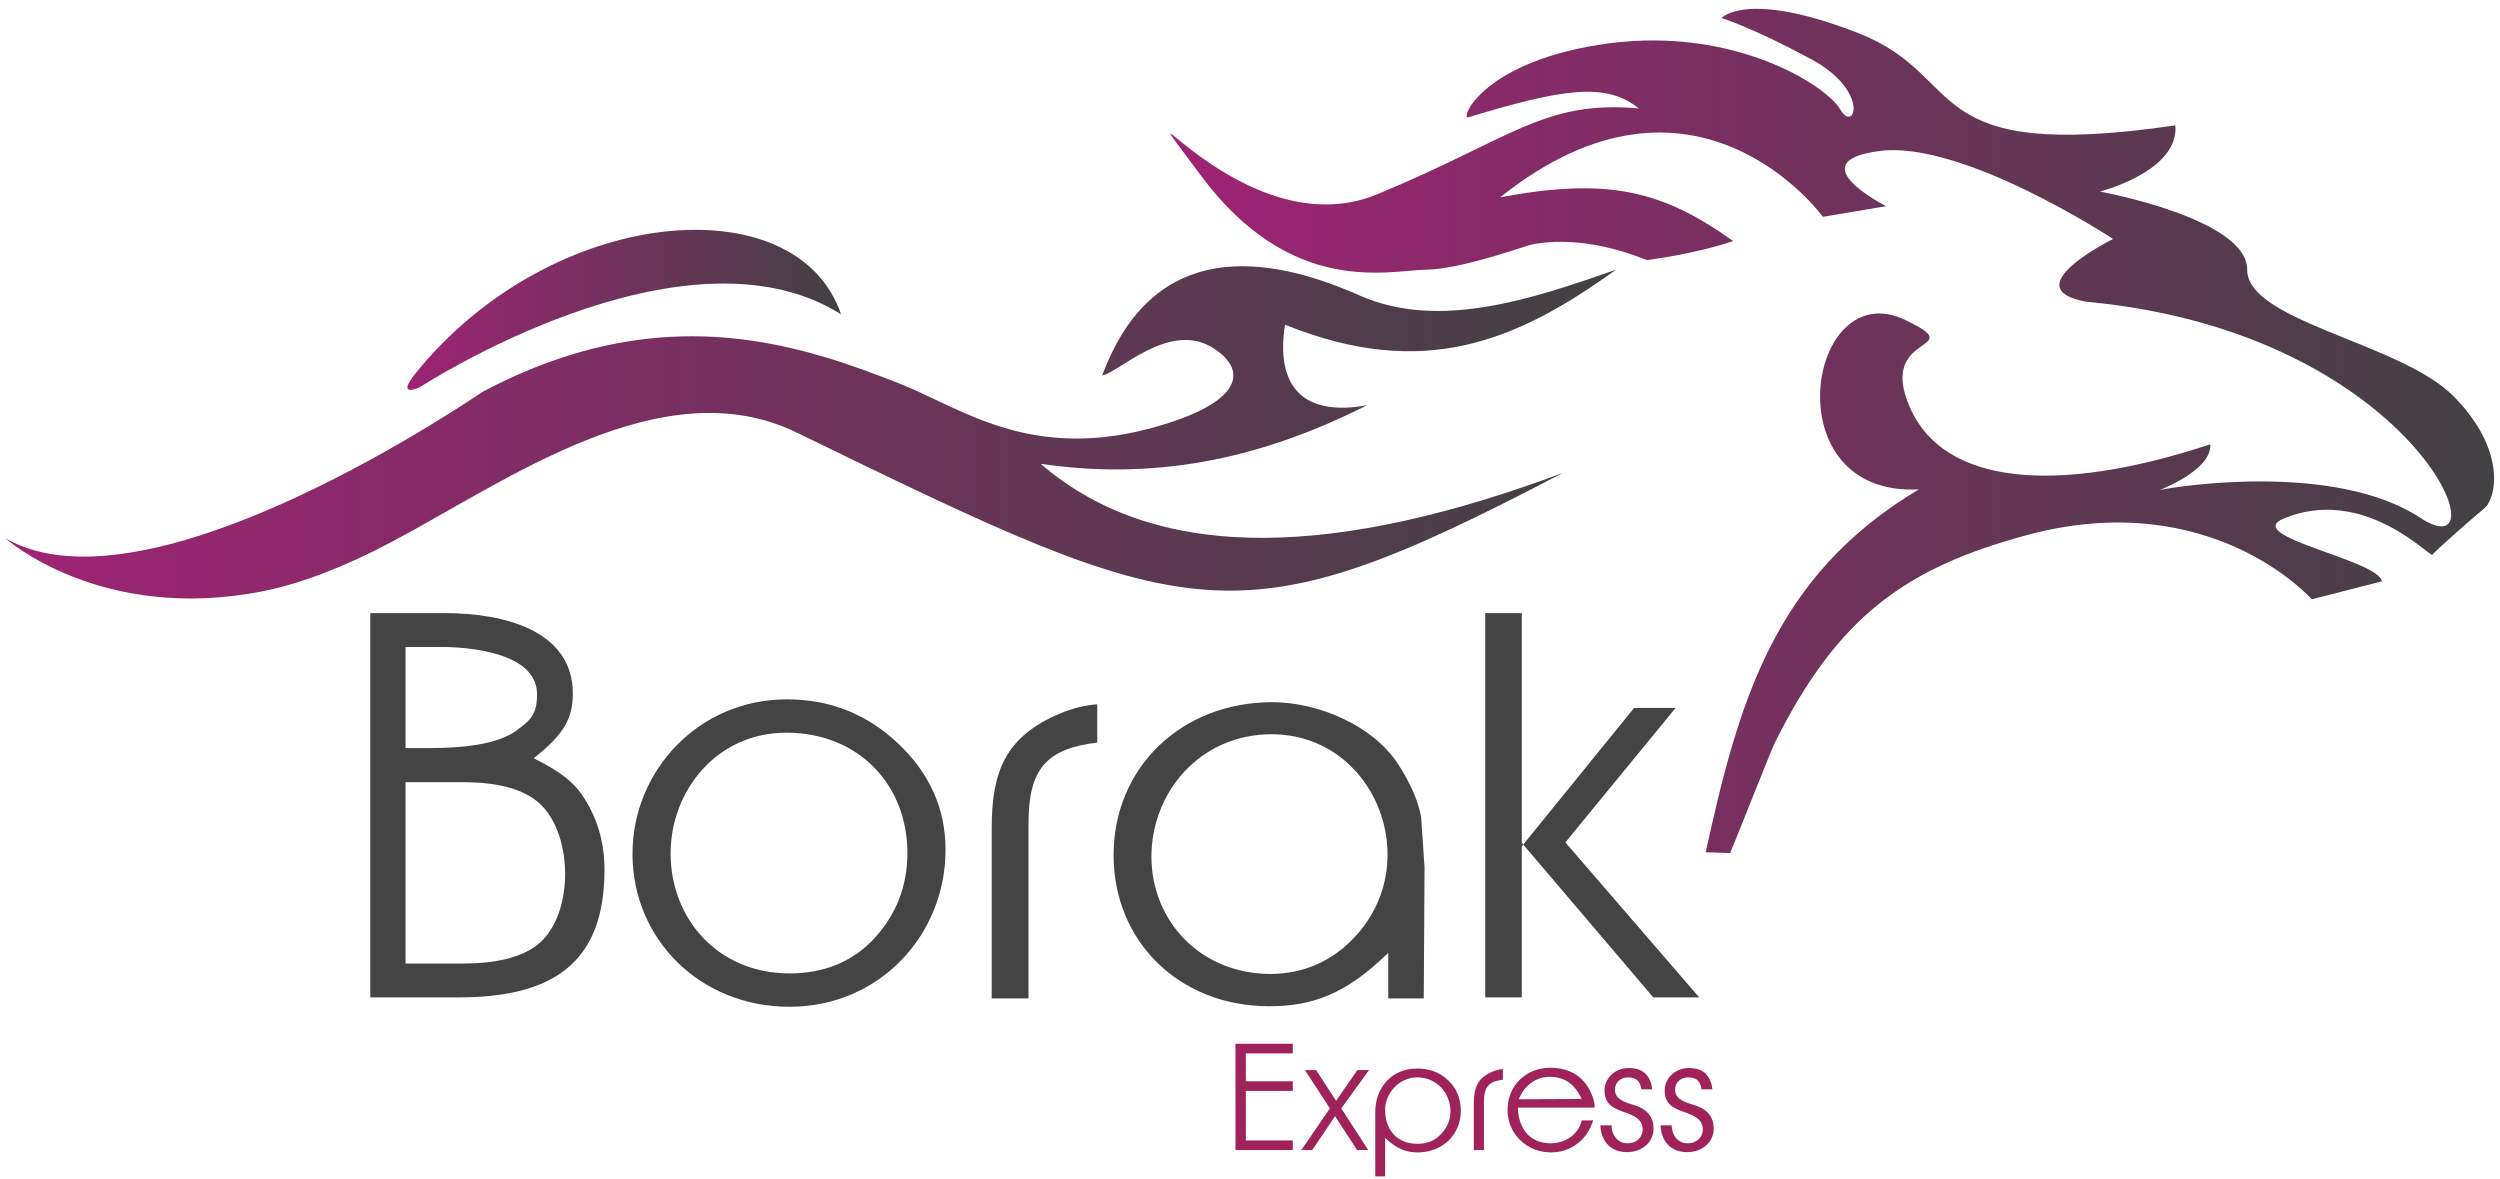 <svg width="212" height="100" viewBox="0 0 212 100" fill="none" xmlns="http://www.w3.org/2000/svg">
<g clip-path="url(#clip0)">
<path fill-rule="evenodd" clip-rule="evenodd" d="M67.556 36.681C101.205 53.052 104.636 54.709 132.523 40.105C113.807 47.087 98.368 48.059 88.252 39.332C98.742 40.878 107.693 38.514 115.941 34.361C110.442 35.377 108.155 32.704 108.969 27.534C120.691 32.262 128.543 28.992 137.032 22.872C130.016 25.325 122.033 28.042 115.303 25.06C106 20.928 97.423 21.171 93.464 31.842C94.871 31.599 99.182 27.18 102.855 29.5C105.78 31.356 105.208 33.786 99.578 35.709C87.922 39.663 81.786 34.692 76.177 32.483C74.242 31.732 72.197 30.959 69.998 30.296C62.168 27.954 52.623 27.048 40.989 33.19C40.681 33.345 12.794 52.676 0.5 45.673C0.39 45.606 8.549 52.919 22.405 50.113C25.572 49.473 29.289 48.037 33.159 45.982C42.946 40.812 56.164 31.135 67.556 36.681Z" fill="url(#paint0_linear)"/>
<path fill-rule="evenodd" clip-rule="evenodd" d="M139.649 22.055C134.261 19.867 130.588 20.597 129.928 20.729C129.268 20.862 123.99 22.828 120.889 22.872C117.788 22.916 109.475 25.236 101.777 14.808C94.08 4.38 105.34 21.193 116.754 16.487C128.169 11.781 130.874 8.467 138.967 9.196C136.24 6.965 132.567 7.495 124.518 9.948C123.77 10.169 125.683 5.109 136.46 3.673C147.039 2.281 154.846 7.208 156.056 9.285C157.265 11.362 158.629 7.738 153.592 5.021C148.556 2.303 145.983 1.53 145.983 1.53C145.983 1.53 148.094 -0.9 157.595 2.812C167.074 6.523 162.478 13.836 184.47 10.633C184.8 14.543 178.071 16.244 178.071 16.244C178.071 16.244 190.584 18.52 190.562 22.872C190.54 27.247 203.582 29.08 208.047 33.587C212.533 38.094 211.742 42.226 210.642 43.132C209.542 44.038 206.419 46.799 206.265 47.042C206.089 47.307 200.459 41.143 193.663 43.971C190.057 45.474 201.735 47.484 201.977 49.296L196.039 50.82C196.039 50.82 187.527 41.143 171.847 45.385C161.752 48.125 155.902 52.124 150.491 63.016C150.205 63.568 146.995 71.743 146.709 72.339L144.641 72.273C147.456 59.481 150.425 48.832 162.719 41.497C150.227 42.16 153.285 23.071 161.62 27.158C167.206 29.876 159.091 28.064 161.972 34.582C164.853 41.099 174.332 42.005 187.439 37.675C187.571 40.105 182.315 41.806 183.261 41.541C184.207 41.298 197.93 39.089 205.232 43.905C212.533 48.721 205.1 28.197 176.927 25.59C170.681 24.463 179.192 20.265 179.192 20.265C179.192 20.265 166.48 11.914 159.443 12.798C152.405 13.681 159.948 17.482 159.948 17.482L154.582 18.387C154.582 18.387 143.784 3.474 127.223 16.73C136.328 15.029 140.946 16.134 146.973 20.442C143.652 21.569 139.649 22.055 139.649 22.055Z" fill="url(#paint1_linear)"/>
<path fill-rule="evenodd" clip-rule="evenodd" d="M35.6 32.836C35.6 32.836 57.945 18.255 71.317 26.65C67.6 15.648 46.817 17.327 35.249 31.643C33.467 33.853 35.666 32.814 35.6 32.836Z" fill="url(#paint2_linear)"/>
<path d="M31.4 84.579V51.991H37.69C42.902 51.991 48.576 53.538 48.576 58.818C48.576 60.85 47.873 62.264 45.255 64.297C47.697 65.512 48.686 66.418 49.39 67.456C50.6 69.246 51.26 71.323 51.26 73.775C51.26 81.64 46.905 84.579 38.877 84.579H31.4ZM34.391 54.863V63.435H36.546C39.867 63.435 42.264 62.971 43.628 62.066C45.035 61.071 45.541 60.563 45.541 58.862C45.541 55.283 39.581 54.863 37.426 54.863H34.391ZM39.273 66.33H34.391V81.707H39.273C42.044 81.707 44.156 81.198 45.519 80.16C48.796 77.663 48.664 70.351 45.475 67.898C44.112 66.838 42.044 66.33 39.273 66.33Z" fill="#454444"/>
<path d="M53.635 72.405C53.635 65.335 59.265 59.304 66.721 59.304C70.438 59.304 73.561 60.586 76.2 63.082C78.817 65.579 80.18 68.539 80.18 72.074C80.18 79.276 74.594 85.374 66.941 85.374C59.353 85.374 53.635 79.63 53.635 72.405ZM56.868 72.361C56.868 77.885 60.849 82.546 66.963 82.546C69.866 82.546 72.307 81.552 74.132 79.586C76.002 77.553 76.948 75.145 76.948 72.317C76.948 66.617 72.857 62.132 66.677 62.132C60.717 62.132 56.868 67.125 56.868 72.361Z" fill="#454444"/>
<path d="M87.24 84.667H84.095V70.24C84.095 65.424 85.26 62.463 89.857 60.519C90.978 60.055 91.924 59.812 93.046 59.724V62.971C88.735 63.48 87.218 65.225 87.218 69.798V84.667H87.24Z" fill="#454444"/>
<path d="M120.735 84.667H117.722V80.801C114.159 84.292 111.3 85.33 107.627 85.33C99.974 85.33 94.431 79.807 94.431 72.516C94.431 65.115 100.15 59.547 107.891 59.547C111.828 59.547 116.38 61.535 118.492 64.695C119.613 66.396 120.273 67.943 120.515 69.312L120.801 73.554L120.735 84.667ZM97.642 72.648C97.642 78.106 101.821 82.59 107.737 82.59C110.508 82.59 112.993 81.508 114.907 79.431C120.867 73.024 116.556 62.265 107.825 62.265C101.777 62.265 97.642 67.169 97.642 72.648Z" fill="#454444"/>
<path d="M129.049 71.477V71.765V84.579H125.948V51.991H129.049V71.477ZM129.049 71.477V71.765L138.571 60.033H142.09L132.743 71.433L144.092 84.579H140.199L129.049 71.477Z" fill="#454444"/>
<path d="M104.768 97.503V88.511H109.628V89.329H105.648V91.693H109.628V92.51H105.648V96.708H109.628V97.525H104.768V97.503Z" fill="#9F235A"/>
<path d="M113.741 93.99L116.028 97.525H115.083L113.213 94.653L111.278 97.525H110.354L112.773 93.99L110.662 90.743H111.608L113.301 93.35L115.105 90.743H116.094L113.741 93.99Z" fill="#9F235A"/>
<path d="M117.458 96.487V99.757H116.622V94.3C116.622 92.311 117.942 90.61 120.163 90.61C121.241 90.61 122.12 90.942 122.824 91.626C123.528 92.311 123.88 93.173 123.88 94.189C123.88 96.2 122.34 97.724 120.229 97.724C119.239 97.724 118.447 97.437 117.458 96.487ZM117.458 94.123C117.458 95.692 118.36 96.995 120.207 96.995C120.999 96.995 121.68 96.73 122.186 96.178C122.714 95.647 123 94.985 123 94.233C123 92.731 121.856 91.361 120.185 91.361C118.623 91.361 117.458 92.731 117.458 94.123Z" fill="#9F235A"/>
<path d="M125.837 97.525H124.979V93.549C124.979 92.223 125.309 91.406 126.563 90.875C126.871 90.743 127.135 90.676 127.443 90.654V91.56C126.255 91.693 125.837 92.179 125.837 93.438V97.525Z" fill="#9F235A"/>
<path d="M128.718 93.946C128.762 95.692 129.73 96.951 131.489 96.951C132.699 96.951 133.865 96.222 134.129 95.007H135.096C134.634 96.575 133.293 97.724 131.533 97.724C129.444 97.724 127.839 96.133 127.839 94.123C127.839 92.068 129.4 90.5 131.577 90.544C133.227 90.588 134.371 91.361 134.964 92.775C135.14 93.195 135.228 93.549 135.228 93.88V93.924H128.718V93.946ZM129.554 92.068C129.246 92.356 129.048 92.643 128.784 93.217L134.129 93.195C133.491 91.87 132.655 91.317 131.401 91.317C130.698 91.317 130.104 91.56 129.554 92.068Z" fill="#9F235A"/>
<path d="M136.658 95.449C136.658 96.156 137.098 96.951 138.021 96.951C138.747 96.951 139.297 96.465 139.297 95.78C139.297 95.029 138.747 94.698 138.131 94.455C137.955 94.366 137.736 94.322 137.538 94.234C136.746 93.946 136.064 93.593 136.064 92.466C136.064 91.406 136.988 90.566 138.109 90.566C139.407 90.566 139.979 91.273 140.111 92.378H139.187C139.099 91.826 138.901 91.362 138.043 91.362C137.428 91.362 136.944 91.803 136.944 92.4C136.944 92.974 137.362 93.261 137.779 93.438C138.175 93.615 138.615 93.703 138.923 93.836C139.781 94.189 140.221 94.808 140.221 95.692C140.221 96.885 139.231 97.702 137.955 97.702C136.548 97.702 135.756 96.73 135.712 95.427H136.658V95.449Z" fill="#9F235A"/>
<path d="M141.76 95.449C141.76 96.156 142.2 96.951 143.123 96.951C143.849 96.951 144.399 96.465 144.399 95.78C144.399 95.029 143.849 94.698 143.233 94.455C143.057 94.366 142.838 94.322 142.64 94.234C141.848 93.946 141.166 93.593 141.166 92.466C141.166 91.406 142.09 90.566 143.211 90.566C144.509 90.566 145.081 91.273 145.213 92.378H144.289C144.201 91.826 144.003 91.362 143.145 91.362C142.53 91.362 142.046 91.803 142.046 92.4C142.046 92.974 142.464 93.261 142.882 93.438C143.277 93.615 143.717 93.703 144.025 93.836C144.883 94.189 145.323 94.808 145.323 95.692C145.323 96.885 144.333 97.702 143.057 97.702C141.65 97.702 140.858 96.73 140.814 95.427H141.76V95.449Z" fill="#9F235A"/>
</g>
<defs>
<linearGradient id="paint0_linear" x1="0.5" y1="36.668" x2="137.03" y2="36.668" gradientUnits="userSpaceOnUse">
<stop stop-color="#9E2374"/>
<stop offset="1" stop-color="#424143"/>
</linearGradient>
<linearGradient id="paint1_linear" x1="99.237" y1="36.556" x2="211.51" y2="36.556" gradientUnits="userSpaceOnUse">
<stop stop-color="#9E2374"/>
<stop offset="1" stop-color="#424143"/>
</linearGradient>
<linearGradient id="paint2_linear" x1="34.551" y1="26.27" x2="71.32" y2="26.27" gradientUnits="userSpaceOnUse">
<stop stop-color="#9E2374"/>
<stop offset="1" stop-color="#424143"/>
</linearGradient>
<clipPath id="clip0">
<rect width="211" height="99" fill="white" transform="translate(0.5 0.757)"/>
</clipPath>
</defs>
</svg>
